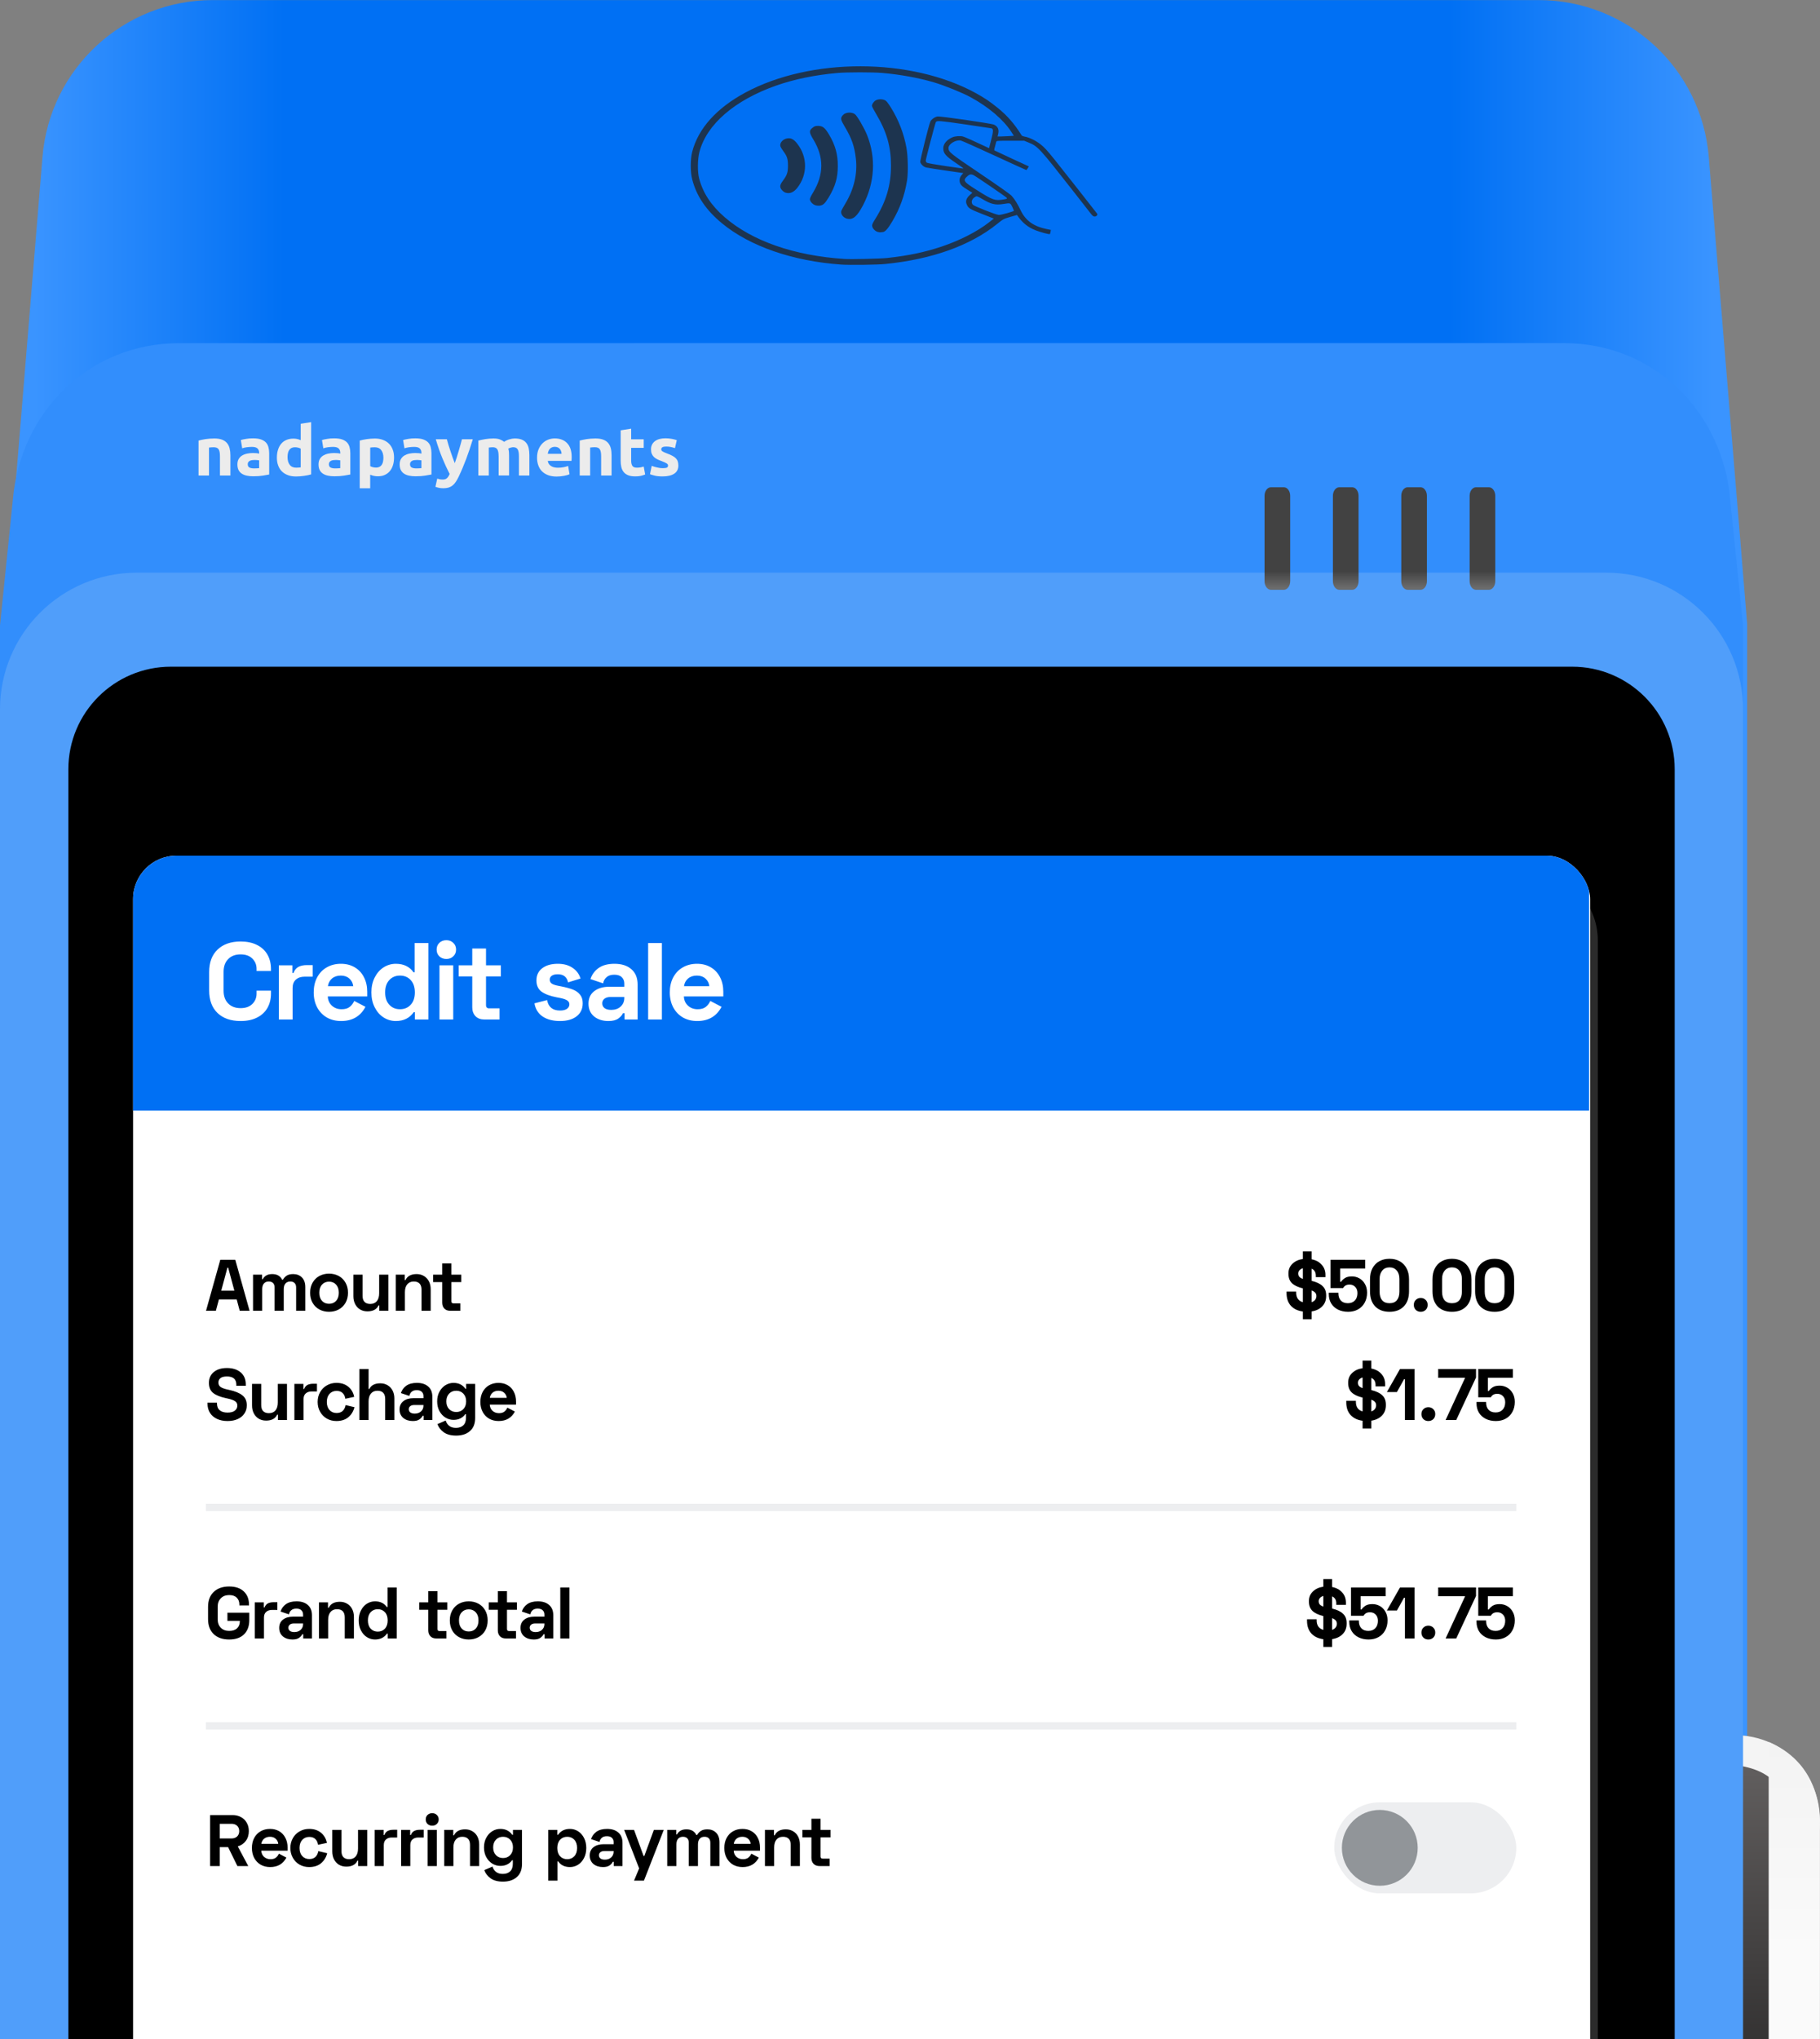 <svg width="100" height="112" viewBox="0 0 100 112" fill="none" xmlns="http://www.w3.org/2000/svg">
<rect x="0" y="0" width="100" height="112" fill="#808080" stroke="none"/>
<path d="M2.334 8.624C2.734 3.753 6.804 0.004 11.692 0.004H84.531C89.419 0.004 93.489 3.753 93.889 8.624L95.998 34.275V200.937C95.998 206.123 91.794 210.327 86.608 210.327H9.615C4.429 210.327 0.226 206.123 0.226 200.937V34.275L2.334 8.624Z" fill="url(#paint0_linear_1405_40901)"/>
<path d="M46.217 14.533C43.555 14.342 41.204 13.53 39.675 12.271C38.802 11.555 38.273 10.777 38.035 9.86C37.926 9.442 37.926 8.751 38.036 8.329C38.369 7.054 39.369 5.94 40.946 5.089C44.54 3.15 50.047 3.159 53.609 5.111C54.082 5.37 54.387 5.576 54.816 5.923C55.356 6.362 55.736 6.799 56.136 7.439C56.151 7.463 56.226 7.493 56.3 7.505C56.553 7.548 56.889 7.71 57.16 7.918C57.371 8.079 57.533 8.256 57.935 8.756C58.34 9.26 60.173 11.588 60.284 11.74C60.327 11.8 60.242 11.894 60.146 11.894C60.077 11.894 60.029 11.857 59.927 11.725C59.856 11.633 59.389 11.036 58.889 10.398C57.12 8.145 57.026 8.04 56.533 7.837L56.275 7.731H55.515C54.755 7.731 54.755 7.731 54.736 7.797C54.636 8.157 54.617 8.245 54.638 8.262C54.653 8.272 55.084 8.474 55.596 8.711L56.529 9.14L56.471 9.24C56.438 9.296 56.402 9.34 56.389 9.34C56.377 9.34 55.591 8.983 54.644 8.545C53.697 8.108 52.866 7.737 52.798 7.722C52.529 7.66 52.115 7.906 52.115 8.127C52.115 8.352 52.195 8.416 53.86 9.538C54.898 10.238 55.493 10.659 55.584 10.757C55.749 10.938 55.916 11.205 56.069 11.532C56.34 12.11 56.78 12.431 57.502 12.581L57.74 12.63L57.72 12.737C57.709 12.795 57.695 12.849 57.686 12.856C57.655 12.885 57.176 12.759 56.9 12.65C56.467 12.479 56.169 12.235 55.877 11.81C55.875 11.807 55.704 11.855 55.5 11.917C55.136 12.026 55.118 12.035 54.775 12.312C53.307 13.491 51.202 14.243 48.662 14.499C48.246 14.547 46.657 14.566 46.217 14.533ZM48.746 14.171C49.911 14.044 50.816 13.854 51.762 13.536C52.755 13.2 53.693 12.72 54.347 12.209L54.606 12.007L53.955 11.751C53.26 11.477 53.191 11.432 53.102 11.188C53.046 11.034 53.109 10.87 53.287 10.712L53.426 10.588L53.124 10.4C52.886 10.25 52.811 10.186 52.764 10.087C52.689 9.927 52.717 9.753 52.837 9.614L52.927 9.508L51.975 9.37C51.451 9.294 50.962 9.218 50.889 9.2C50.746 9.165 50.602 9.031 50.564 8.901C50.544 8.83 51.011 6.954 51.115 6.686C51.162 6.567 51.36 6.422 51.511 6.399C51.669 6.375 54.477 6.781 54.617 6.848C54.838 6.954 54.907 7.125 54.838 7.388L54.809 7.497H54.964C55.049 7.497 55.251 7.488 55.413 7.478L55.707 7.458L55.562 7.236C55.124 6.564 54.326 5.885 53.342 5.346C52.882 5.095 51.902 4.697 51.311 4.523C50.471 4.276 49.455 4.091 48.478 4.007C47.942 3.961 46.54 3.962 46.02 4.008C44.775 4.119 43.644 4.351 42.655 4.698C40.364 5.502 38.824 6.833 38.429 8.35C38.326 8.747 38.318 9.441 38.413 9.801C38.622 10.599 39.077 11.288 39.816 11.93C41.326 13.238 43.631 14.043 46.395 14.224C46.766 14.248 48.369 14.212 48.746 14.171ZM48.242 12.744C48.1 12.71 47.955 12.57 47.924 12.437C47.904 12.351 47.927 12.291 48.078 12.05C48.689 11.077 48.955 10.183 48.955 9.098C48.955 8.049 48.72 7.233 48.136 6.254C48.011 6.045 47.909 5.849 47.909 5.82C47.909 5.716 48.015 5.564 48.129 5.506C48.286 5.425 48.549 5.44 48.676 5.537C48.726 5.575 48.851 5.745 48.956 5.916C49.375 6.591 49.66 7.331 49.802 8.102C49.889 8.579 49.907 9.483 49.837 9.919C49.707 10.724 49.449 11.444 49.035 12.147C48.784 12.572 48.627 12.747 48.496 12.747C48.471 12.747 48.427 12.753 48.402 12.759C48.377 12.765 48.304 12.759 48.242 12.744ZM46.542 12.012C46.324 11.96 46.166 11.739 46.229 11.574C46.244 11.534 46.347 11.35 46.458 11.164C46.926 10.379 47.12 9.538 47.026 8.712C46.947 8.033 46.8 7.605 46.427 6.98C46.178 6.559 46.166 6.495 46.311 6.324C46.449 6.163 46.795 6.137 46.975 6.274C47.1 6.368 47.491 7.04 47.642 7.42C48.14 8.676 48.064 10.027 47.426 11.261C47.096 11.894 46.866 12.09 46.542 12.012ZM44.789 11.27C44.655 11.221 44.538 11.103 44.506 10.985C44.486 10.913 44.52 10.832 44.68 10.566C45.269 9.584 45.275 8.64 44.7 7.681C44.447 7.261 44.442 7.177 44.655 7.011C44.76 6.929 44.806 6.915 44.953 6.915C45.202 6.915 45.331 7.019 45.553 7.394C45.895 7.972 46.035 8.473 46.033 9.115C46.031 9.774 45.9 10.228 45.536 10.837C45.327 11.185 45.224 11.278 45.015 11.3C44.951 11.305 44.849 11.293 44.789 11.27ZM43.153 10.579C43.046 10.543 42.924 10.424 42.887 10.319C42.847 10.202 42.88 10.11 43.04 9.893C43.247 9.613 43.295 9.463 43.295 9.098C43.295 8.733 43.247 8.582 43.04 8.304C42.969 8.209 42.9 8.096 42.884 8.051C42.816 7.867 43.004 7.641 43.255 7.602C43.467 7.569 43.613 7.647 43.809 7.898C44.375 8.625 44.375 9.595 43.809 10.316C43.609 10.569 43.387 10.659 43.153 10.579ZM55.34 11.707C55.529 11.652 55.693 11.6 55.704 11.591C55.715 11.582 55.678 11.483 55.622 11.369C55.509 11.137 55.527 11.143 55.124 11.206C54.689 11.275 54.437 11.214 53.96 10.925C53.831 10.845 53.697 10.781 53.664 10.781C53.629 10.781 53.556 10.822 53.498 10.873C53.377 10.98 53.358 11.148 53.456 11.248C53.544 11.335 54.738 11.803 54.88 11.806C54.944 11.807 55.149 11.763 55.34 11.707ZM55.151 10.955C55.327 10.925 55.347 10.916 55.316 10.868C55.282 10.816 53.629 9.688 53.486 9.617C53.367 9.56 53.271 9.574 53.173 9.661C52.886 9.913 52.92 9.967 53.664 10.436C54.562 11.003 54.658 11.036 55.151 10.955ZM52.933 9.245C52.933 9.237 52.746 9.104 52.517 8.95C51.951 8.567 51.829 8.423 51.829 8.139C51.829 7.903 52.022 7.674 52.331 7.542C52.484 7.476 52.758 7.457 52.913 7.499C53.022 7.529 53.517 7.749 54.2 8.072L54.344 8.141L54.462 7.677C54.584 7.203 54.586 7.077 54.473 7.049C54.438 7.04 53.778 6.941 53.007 6.829C51.636 6.63 51.486 6.618 51.422 6.703C51.387 6.748 50.866 8.738 50.866 8.821C50.866 8.863 50.891 8.916 50.924 8.938C50.955 8.96 51.4 9.04 51.913 9.115C52.902 9.261 52.933 9.266 52.933 9.245Z" fill="#1D344F"/>
<path d="M0.704 27.47C1.105 22.599 4.94 18.85 9.827 18.85L85.945 18.848C90.832 18.848 94.668 22.597 95.068 27.468L95.772 34.351V202.814C95.772 208 91.568 212.204 86.383 212.204H9.389C4.204 212.204 0 208 0 202.814V34.351L0.704 27.47Z" fill="#328EFC"/>
<path fill-rule="evenodd" clip-rule="evenodd" d="M17.096 26.058C17.044 26.072 16.985 26.087 16.919 26.102C16.852 26.116 16.782 26.127 16.709 26.138C16.635 26.149 16.561 26.156 16.485 26.163C16.41 26.169 16.337 26.172 16.267 26.172C16.1 26.172 15.95 26.149 15.821 26.1C15.689 26.052 15.58 25.983 15.489 25.894C15.399 25.805 15.33 25.696 15.284 25.569C15.236 25.442 15.213 25.298 15.213 25.14C15.213 24.978 15.234 24.833 15.275 24.704C15.315 24.575 15.375 24.464 15.452 24.373C15.53 24.282 15.624 24.213 15.736 24.166C15.847 24.118 15.975 24.093 16.119 24.093C16.198 24.093 16.269 24.1 16.332 24.115C16.395 24.129 16.458 24.151 16.523 24.178V23.277L17.096 23.186V26.058ZM15.799 25.111C15.799 25.285 15.838 25.425 15.919 25.531C15.998 25.636 16.117 25.689 16.273 25.689C16.324 25.689 16.371 25.687 16.415 25.683C16.459 25.68 16.495 25.676 16.523 25.671V24.645C16.487 24.624 16.439 24.604 16.382 24.589C16.324 24.575 16.265 24.567 16.206 24.567C15.936 24.567 15.799 24.749 15.799 25.111ZM14.331 24.135C14.217 24.097 14.077 24.078 13.906 24.078C13.861 24.078 13.816 24.08 13.772 24.082C13.751 24.082 13.729 24.083 13.708 24.084C13.644 24.091 13.579 24.099 13.521 24.108C13.464 24.117 13.409 24.128 13.358 24.138C13.343 24.142 13.328 24.146 13.314 24.149C13.283 24.157 13.256 24.164 13.233 24.171L13.307 24.626C13.375 24.6 13.459 24.58 13.553 24.567C13.647 24.555 13.744 24.547 13.842 24.547C13.988 24.547 14.09 24.576 14.149 24.635C14.208 24.693 14.238 24.769 14.238 24.866V24.918C14.201 24.907 14.155 24.9 14.097 24.893C14.04 24.887 13.973 24.884 13.899 24.884C13.788 24.884 13.681 24.895 13.579 24.916C13.475 24.938 13.384 24.973 13.305 25.02C13.225 25.067 13.16 25.133 13.114 25.213C13.068 25.293 13.044 25.391 13.044 25.507C13.044 25.629 13.064 25.731 13.105 25.814C13.146 25.896 13.205 25.965 13.283 26.016C13.36 26.067 13.451 26.105 13.558 26.127C13.666 26.151 13.784 26.162 13.916 26.162C14.123 26.162 14.301 26.149 14.447 26.125C14.593 26.102 14.708 26.082 14.79 26.064V24.891C14.79 24.767 14.775 24.657 14.747 24.555C14.719 24.453 14.671 24.367 14.603 24.297C14.534 24.227 14.443 24.173 14.331 24.135ZM14.114 25.725C14.064 25.727 14.01 25.729 13.953 25.729C13.847 25.729 13.764 25.711 13.703 25.68C13.642 25.645 13.612 25.585 13.612 25.496C13.612 25.451 13.623 25.415 13.644 25.384C13.664 25.353 13.694 25.329 13.729 25.311C13.766 25.293 13.808 25.28 13.855 25.275C13.901 25.269 13.953 25.265 14.007 25.265C14.045 25.265 14.088 25.267 14.134 25.273C14.181 25.276 14.216 25.282 14.238 25.287V25.715C14.206 25.72 14.166 25.724 14.114 25.725ZM11.287 24.121C11.133 24.147 11.007 24.172 10.909 24.2V26.121H11.483V24.585C11.52 24.579 11.561 24.576 11.605 24.572C11.652 24.569 11.696 24.567 11.737 24.567C11.872 24.567 11.963 24.603 12.011 24.679C12.061 24.754 12.085 24.883 12.085 25.065V26.121H12.659V24.997C12.659 24.861 12.644 24.738 12.616 24.627C12.588 24.516 12.54 24.419 12.474 24.339C12.407 24.258 12.316 24.196 12.201 24.15C12.087 24.107 11.944 24.085 11.772 24.085C11.603 24.085 11.441 24.098 11.287 24.121ZM18.789 24.135C18.676 24.097 18.535 24.078 18.365 24.078C18.32 24.078 18.275 24.08 18.23 24.082C18.209 24.082 18.188 24.083 18.167 24.084C18.102 24.091 18.037 24.099 17.98 24.108C17.922 24.117 17.867 24.126 17.817 24.138C17.801 24.142 17.786 24.146 17.772 24.149C17.741 24.157 17.714 24.164 17.691 24.171L17.765 24.626C17.833 24.6 17.917 24.582 18.011 24.567C18.105 24.555 18.202 24.547 18.3 24.547C18.446 24.547 18.548 24.576 18.607 24.635C18.666 24.693 18.696 24.769 18.696 24.866V24.918C18.659 24.907 18.613 24.9 18.555 24.893C18.498 24.887 18.431 24.884 18.357 24.884C18.246 24.884 18.139 24.895 18.037 24.916C17.933 24.938 17.843 24.973 17.763 25.02C17.683 25.067 17.62 25.133 17.572 25.213C17.526 25.293 17.502 25.391 17.502 25.507C17.502 25.629 17.522 25.731 17.563 25.814C17.604 25.896 17.663 25.965 17.741 26.016C17.819 26.067 17.909 26.105 18.017 26.127C18.124 26.151 18.242 26.162 18.374 26.162C18.581 26.162 18.759 26.149 18.905 26.125C19.052 26.102 19.166 26.082 19.248 26.064V24.891C19.248 24.767 19.233 24.657 19.205 24.555C19.177 24.453 19.129 24.367 19.061 24.297C18.992 24.227 18.902 24.173 18.789 24.135ZM18.572 25.725C18.522 25.727 18.468 25.729 18.411 25.729C18.305 25.729 18.222 25.711 18.161 25.68C18.1 25.645 18.07 25.585 18.07 25.496C18.07 25.451 18.081 25.415 18.102 25.384C18.122 25.353 18.152 25.329 18.187 25.311C18.224 25.293 18.267 25.28 18.313 25.275C18.359 25.269 18.411 25.265 18.465 25.265C18.503 25.265 18.546 25.267 18.592 25.273C18.639 25.276 18.674 25.282 18.696 25.287V25.715C18.665 25.72 18.624 25.724 18.572 25.725ZM21.651 25.128C21.651 25.282 21.632 25.422 21.593 25.548C21.555 25.673 21.499 25.782 21.423 25.873C21.349 25.964 21.256 26.035 21.145 26.086C21.034 26.137 20.909 26.162 20.764 26.162C20.684 26.162 20.61 26.155 20.54 26.139C20.47 26.122 20.403 26.102 20.34 26.075V26.822H19.766V24.201C19.818 24.186 19.877 24.172 19.944 24.157C20.011 24.143 20.081 24.132 20.153 24.121C20.227 24.112 20.301 24.103 20.377 24.097C20.453 24.092 20.525 24.088 20.596 24.088C20.762 24.088 20.912 24.114 21.042 24.163C21.173 24.212 21.282 24.281 21.373 24.372C21.464 24.461 21.532 24.57 21.579 24.699C21.627 24.824 21.651 24.968 21.651 25.128ZM21.066 25.142C21.066 24.968 21.025 24.83 20.945 24.724C20.866 24.619 20.747 24.568 20.592 24.568C20.54 24.568 20.494 24.57 20.449 24.573C20.405 24.577 20.37 24.581 20.342 24.586V25.604C20.377 25.628 20.425 25.646 20.483 25.661C20.54 25.675 20.599 25.684 20.659 25.684C20.929 25.684 21.066 25.502 21.066 25.142ZM23.247 24.135C23.134 24.097 22.993 24.078 22.823 24.078C22.778 24.078 22.733 24.08 22.688 24.082C22.667 24.082 22.646 24.083 22.625 24.084C22.56 24.091 22.495 24.099 22.438 24.108C22.38 24.117 22.325 24.128 22.275 24.138C22.259 24.142 22.244 24.146 22.23 24.149C22.199 24.157 22.172 24.164 22.149 24.171L22.223 24.626C22.291 24.6 22.375 24.582 22.469 24.567C22.564 24.555 22.66 24.547 22.758 24.547C22.904 24.547 23.006 24.576 23.065 24.635C23.125 24.693 23.154 24.769 23.154 24.866V24.918C23.117 24.907 23.071 24.9 23.013 24.893C22.956 24.887 22.889 24.884 22.815 24.884C22.704 24.884 22.597 24.895 22.495 24.916C22.391 24.938 22.301 24.973 22.221 25.02C22.141 25.067 22.077 25.133 22.03 25.213C21.984 25.293 21.96 25.391 21.96 25.507C21.96 25.629 21.98 25.731 22.021 25.814C22.062 25.896 22.121 25.965 22.199 26.016C22.276 26.067 22.367 26.105 22.475 26.127C22.582 26.151 22.701 26.162 22.832 26.162C23.039 26.162 23.217 26.149 23.363 26.125C23.51 26.102 23.624 26.082 23.706 26.064V24.891C23.706 24.767 23.691 24.657 23.663 24.555C23.636 24.453 23.587 24.367 23.519 24.297C23.45 24.227 23.36 24.173 23.247 24.135ZM23.03 25.725C22.98 25.727 22.926 25.729 22.869 25.729C22.763 25.729 22.68 25.711 22.619 25.68C22.558 25.645 22.528 25.585 22.528 25.496C22.528 25.451 22.539 25.415 22.56 25.384C22.58 25.353 22.61 25.329 22.645 25.311C22.682 25.293 22.724 25.28 22.771 25.275C22.817 25.269 22.869 25.265 22.923 25.265C22.962 25.265 23.004 25.267 23.05 25.273C23.097 25.276 23.132 25.282 23.154 25.287V25.715C23.123 25.72 23.082 25.724 23.03 25.725ZM25.977 24.131C25.861 24.514 25.741 24.874 25.615 25.209C25.489 25.543 25.352 25.87 25.202 26.185C25.148 26.298 25.094 26.396 25.039 26.474C24.985 26.554 24.926 26.619 24.861 26.67C24.796 26.721 24.724 26.759 24.643 26.783C24.561 26.807 24.467 26.819 24.359 26.819C24.269 26.819 24.187 26.812 24.111 26.794C24.035 26.777 23.973 26.759 23.924 26.739L24.024 26.288C24.084 26.308 24.135 26.323 24.182 26.33C24.228 26.338 24.276 26.341 24.328 26.341C24.432 26.341 24.509 26.314 24.565 26.259C24.62 26.205 24.667 26.13 24.706 26.034C24.574 25.781 24.443 25.498 24.313 25.185C24.182 24.871 24.059 24.518 23.943 24.127H24.552C24.578 24.225 24.608 24.333 24.643 24.447C24.678 24.562 24.715 24.678 24.754 24.794C24.793 24.912 24.831 25.025 24.872 25.136L24.885 25.17C24.921 25.267 24.954 25.358 24.987 25.44C25.02 25.349 25.055 25.249 25.091 25.136C25.128 25.025 25.163 24.911 25.196 24.794C25.231 24.676 25.265 24.562 25.296 24.447L25.313 24.387C25.338 24.295 25.362 24.208 25.383 24.127H25.977V24.131ZM27.323 24.679C27.372 24.754 27.396 24.883 27.396 25.065H27.398V26.117H27.971V25.032C27.971 24.959 27.97 24.89 27.964 24.827C27.959 24.763 27.947 24.701 27.929 24.643C27.964 24.621 28.01 24.601 28.066 24.587C28.121 24.572 28.164 24.565 28.195 24.565C28.31 24.565 28.392 24.601 28.44 24.677C28.488 24.752 28.512 24.881 28.512 25.063V26.119H29.086V24.996C29.086 24.859 29.073 24.736 29.051 24.625C29.027 24.514 28.984 24.418 28.923 24.338C28.862 24.258 28.779 24.194 28.675 24.15C28.571 24.107 28.438 24.085 28.277 24.085C28.188 24.085 28.09 24.101 27.983 24.134C27.875 24.167 27.781 24.212 27.699 24.27C27.64 24.22 27.564 24.176 27.473 24.14C27.381 24.103 27.262 24.085 27.116 24.085C27.04 24.085 26.966 24.089 26.888 24.094C26.811 24.101 26.735 24.11 26.663 24.121C26.59 24.132 26.52 24.145 26.455 24.16C26.389 24.174 26.331 24.187 26.283 24.2V26.121H26.857V24.585C26.892 24.579 26.929 24.576 26.968 24.572C27.005 24.569 27.044 24.567 27.079 24.567C27.194 24.567 27.275 24.605 27.323 24.679ZM29.508 25.143C29.508 24.967 29.536 24.812 29.591 24.68C29.647 24.547 29.719 24.438 29.81 24.349C29.9 24.26 30.002 24.194 30.119 24.149C30.235 24.104 30.356 24.082 30.48 24.082C30.767 24.082 30.995 24.169 31.161 24.342C31.328 24.514 31.411 24.769 31.411 25.103C31.411 25.134 31.41 25.169 31.408 25.205L31.407 25.211C31.406 25.235 31.404 25.258 31.403 25.279C31.402 25.291 31.401 25.303 31.4 25.314H30.099C30.111 25.43 30.167 25.521 30.263 25.59C30.361 25.658 30.493 25.692 30.656 25.692C30.761 25.692 30.865 25.683 30.967 25.663C31.069 25.645 31.15 25.621 31.215 25.592L31.293 26.05C31.261 26.065 31.221 26.081 31.169 26.096C31.117 26.11 31.059 26.125 30.996 26.136C30.933 26.147 30.867 26.156 30.795 26.165C30.722 26.172 30.65 26.176 30.58 26.176C30.397 26.176 30.239 26.148 30.104 26.096C29.969 26.043 29.858 25.97 29.769 25.878C29.68 25.785 29.615 25.676 29.573 25.55C29.528 25.425 29.508 25.289 29.508 25.143ZM30.856 24.927C30.854 24.88 30.845 24.832 30.83 24.787C30.815 24.742 30.795 24.702 30.765 24.665C30.735 24.631 30.698 24.602 30.654 24.578C30.61 24.556 30.552 24.543 30.485 24.543C30.421 24.543 30.367 24.554 30.319 24.576C30.273 24.598 30.234 24.625 30.204 24.662C30.173 24.696 30.15 24.738 30.134 24.785C30.117 24.832 30.104 24.88 30.097 24.927H30.856ZM32.231 24.121C32.078 24.147 31.952 24.172 31.854 24.2H31.852V26.119H32.426V24.583C32.463 24.578 32.504 24.574 32.55 24.57C32.596 24.567 32.641 24.565 32.681 24.565C32.815 24.565 32.907 24.601 32.955 24.677C33.005 24.752 33.029 24.881 33.029 25.063V26.119H33.603V24.996C33.603 24.859 33.589 24.736 33.561 24.625C33.533 24.514 33.485 24.418 33.418 24.338C33.352 24.258 33.261 24.194 33.146 24.15C33.031 24.107 32.889 24.085 32.717 24.085C32.548 24.085 32.385 24.098 32.231 24.121ZM34.105 23.637L34.679 23.546V24.131H35.37V24.6H34.679V25.3C34.679 25.418 34.699 25.513 34.742 25.584C34.785 25.655 34.87 25.689 34.997 25.689C35.059 25.689 35.123 25.684 35.188 25.673C35.253 25.662 35.314 25.646 35.368 25.626L35.449 26.064C35.379 26.091 35.303 26.115 35.218 26.137C35.133 26.158 35.029 26.167 34.905 26.167C34.748 26.167 34.618 26.147 34.516 26.106C34.412 26.064 34.331 26.006 34.27 25.931C34.209 25.857 34.164 25.766 34.14 25.66C34.116 25.555 34.103 25.437 34.103 25.308V23.637H34.105ZM36.64 25.686C36.595 25.706 36.521 25.717 36.416 25.717C36.316 25.717 36.214 25.706 36.11 25.678C36.008 25.657 35.908 25.628 35.81 25.589L35.714 26.047C35.76 26.069 35.842 26.093 35.962 26.124C36.081 26.155 36.23 26.169 36.41 26.169C36.684 26.169 36.897 26.118 37.047 26.018C37.197 25.918 37.273 25.769 37.273 25.573C37.273 25.491 37.262 25.419 37.243 25.355C37.225 25.291 37.191 25.233 37.143 25.182C37.095 25.131 37.03 25.082 36.949 25.039C36.865 24.993 36.762 24.948 36.636 24.902C36.575 24.879 36.525 24.859 36.484 24.839C36.443 24.82 36.412 24.802 36.39 24.786C36.366 24.77 36.351 24.753 36.343 24.735C36.336 24.719 36.332 24.697 36.332 24.675C36.332 24.577 36.423 24.528 36.603 24.528C36.701 24.528 36.79 24.537 36.867 24.555C36.947 24.572 37.019 24.591 37.086 24.615L37.186 24.177C37.119 24.153 37.028 24.13 36.916 24.108C36.803 24.086 36.686 24.075 36.562 24.075C36.316 24.075 36.121 24.128 35.98 24.237C35.84 24.346 35.77 24.493 35.77 24.68C35.77 24.777 35.784 24.859 35.812 24.926C35.84 24.995 35.879 25.053 35.931 25.102C35.982 25.151 36.044 25.195 36.118 25.23C36.19 25.264 36.271 25.299 36.362 25.331C36.477 25.375 36.562 25.413 36.619 25.448C36.677 25.482 36.705 25.522 36.705 25.568C36.705 25.626 36.684 25.666 36.64 25.686Z" fill="#ECECEC"/>
<path d="M99.997 196.714V100.003C99.997 97.41 97.896 95.309 95.303 95.309V201.409C97.896 201.409 99.997 199.307 99.997 196.714Z" fill="url(#paint1_linear_1405_40901)"/>
<path fill-rule="evenodd" clip-rule="evenodd" d="M98.354 100.473C98.354 98.36 97.415 97.186 95.303 96.952V95.309C98.109 95.309 100.232 97.656 99.98 100.473H98.354Z" fill="#F4F4F4"/>
<path d="M99.998 196.712V100.235C99.998 98.108 99.058 96.48 97.181 95.684V201.031C98.824 200.233 99.998 199.059 99.998 196.712Z" fill="url(#paint2_linear_1405_40901)"/>
<path d="M0 38.969C0 34.82 3.363 31.457 7.512 31.457H88.261C92.409 31.457 95.772 34.82 95.772 38.969V204.692C95.772 208.84 92.409 212.203 88.261 212.203H7.512C3.363 212.203 0 208.84 0 204.692V38.969Z" fill="#509EFA"/>
<path d="M3.756 42.255C3.756 39.143 6.278 36.621 9.39 36.621H86.383C89.494 36.621 92.016 39.143 92.016 42.255V201.875C92.016 204.986 89.494 207.509 86.383 207.509H9.39C6.278 207.509 3.756 204.986 3.756 201.875V42.255Z" fill="black"/>
<path d="M7.981 51.646C7.981 49.572 9.663 47.891 11.737 47.891H84.036C86.11 47.891 87.792 49.572 87.792 51.646V192.488C87.792 194.562 86.11 196.243 84.036 196.243H11.737C9.663 196.243 7.981 194.562 7.981 192.488V51.646Z" fill="#D9D9D9" fill-opacity="0.2"/>
<path fill-rule="evenodd" clip-rule="evenodd" d="M69.834 26.764C69.639 26.764 69.481 26.974 69.481 27.233V31.928C69.481 32.187 69.639 32.398 69.834 32.398H70.538C70.732 32.398 70.89 32.187 70.89 31.928V27.233C70.89 26.974 70.732 26.764 70.538 26.764H69.834ZM73.589 26.764C73.395 26.764 73.237 26.974 73.237 27.233V31.928C73.237 32.187 73.395 32.398 73.589 32.398H74.293C74.488 32.398 74.646 32.187 74.646 31.928V27.233C74.646 26.974 74.488 26.764 74.293 26.764H73.589ZM76.993 27.233C76.993 26.974 77.151 26.764 77.345 26.764H78.049C78.244 26.764 78.401 26.974 78.401 27.233V31.928C78.401 32.187 78.244 32.398 78.049 32.398H77.345C77.151 32.398 76.993 32.187 76.993 31.928V27.233ZM81.101 26.764C80.906 26.764 80.749 26.974 80.749 27.233V31.928C80.749 32.187 80.906 32.398 81.101 32.398H81.805C81.999 32.398 82.157 32.187 82.157 31.928V27.233C82.157 26.974 81.999 26.764 81.805 26.764H81.101Z" fill="url(#paint3_linear_1405_40901)"/>
<g clip-path="url(#clip0_1405_40901)">
<rect x="7.312" y="47" width="80.058" height="149.023" rx="2.389" fill="white"/>
<rect width="80" height="14" transform="translate(7.312 47)" fill="#0070F4"/>
<path d="M11.492 53.396C11.492 52.864 11.646 52.452 11.954 52.16C12.262 51.864 12.684 51.716 13.22 51.716C13.569 51.716 13.867 51.778 14.114 51.902C14.367 52.026 14.559 52.202 14.691 52.43C14.822 52.658 14.889 52.924 14.889 53.228V53.336H14.097V53.216C14.097 52.992 14.018 52.804 13.863 52.652C13.71 52.5 13.496 52.424 13.22 52.424C12.932 52.424 12.704 52.51 12.537 52.682C12.368 52.854 12.284 53.088 12.284 53.384V54.416C12.284 54.712 12.368 54.946 12.537 55.118C12.704 55.29 12.932 55.376 13.22 55.376C13.496 55.376 13.71 55.3 13.863 55.148C14.018 54.996 14.097 54.808 14.097 54.584V54.416H14.889V54.572C14.889 54.876 14.822 55.142 14.691 55.37C14.559 55.598 14.367 55.774 14.114 55.898C13.867 56.022 13.569 56.084 13.22 56.084C12.684 56.084 12.262 55.938 11.954 55.646C11.646 55.35 11.492 54.936 11.492 54.404V53.396ZM16.125 53.444C16.181 53.292 16.269 53.182 16.389 53.114C16.513 53.046 16.673 53.012 16.869 53.012H17.181V53.648H16.737C16.537 53.648 16.377 53.702 16.257 53.81C16.137 53.914 16.077 54.068 16.077 54.272V56H15.321V53.024H16.065V53.444H16.125ZM17.237 54.512C17.237 54.2 17.299 53.926 17.423 53.69C17.551 53.45 17.727 53.266 17.951 53.138C18.179 53.006 18.439 52.94 18.731 52.94C19.019 52.94 19.271 53.004 19.487 53.132C19.707 53.26 19.877 53.442 19.997 53.678C20.117 53.91 20.177 54.176 20.177 54.476V54.734H18.011C18.019 54.938 18.093 55.106 18.233 55.238C18.377 55.37 18.555 55.436 18.767 55.436C18.959 55.436 19.107 55.394 19.211 55.31C19.319 55.226 19.403 55.116 19.463 54.98L20.081 55.304C19.805 55.824 19.359 56.084 18.743 56.084C18.451 56.084 18.191 56.02 17.963 55.892C17.735 55.76 17.557 55.576 17.429 55.34C17.301 55.1 17.237 54.824 17.237 54.512ZM19.409 54.17C19.389 53.998 19.317 53.858 19.193 53.75C19.073 53.642 18.917 53.588 18.725 53.588C18.529 53.588 18.367 53.642 18.239 53.75C18.115 53.858 18.041 53.998 18.017 54.17H19.409ZM22.794 56V55.598H22.734C22.506 55.922 22.178 56.084 21.75 56.084C21.51 56.084 21.288 56.02 21.084 55.892C20.88 55.764 20.716 55.58 20.592 55.34C20.468 55.1 20.406 54.824 20.406 54.512C20.406 54.2 20.468 53.924 20.592 53.684C20.716 53.444 20.88 53.26 21.084 53.132C21.288 53.004 21.51 52.94 21.75 52.94C22.178 52.94 22.502 53.096 22.722 53.408H22.782V51.8H23.538V56H22.794ZM21.978 53.588C21.738 53.588 21.542 53.67 21.39 53.834C21.238 53.998 21.162 54.224 21.162 54.512C21.162 54.8 21.238 55.026 21.39 55.19C21.542 55.354 21.738 55.436 21.978 55.436C22.218 55.436 22.414 55.354 22.566 55.19C22.718 55.026 22.794 54.8 22.794 54.512C22.794 54.224 22.718 53.998 22.566 53.834C22.414 53.67 22.218 53.588 21.978 53.588ZM24.903 56H24.147V53.024H24.903V56ZM23.991 52.16C23.991 52.008 24.041 51.884 24.141 51.788C24.245 51.692 24.373 51.644 24.525 51.644C24.677 51.644 24.803 51.692 24.903 51.788C25.007 51.884 25.059 52.008 25.059 52.16C25.059 52.312 25.007 52.436 24.903 52.532C24.803 52.628 24.677 52.676 24.525 52.676C24.373 52.676 24.245 52.628 24.141 52.532C24.041 52.436 23.991 52.312 23.991 52.16ZM25.948 53.024V52.1H26.704V53.024H27.52V53.636H26.704V55.208C26.704 55.328 26.761 55.388 26.872 55.388H27.448V56H26.608C26.409 56 26.248 55.94 26.128 55.82C26.009 55.696 25.948 55.532 25.948 55.328V53.636H25.204V53.024H25.948ZM29.474 53.858C29.474 53.57 29.579 53.346 29.791 53.186C30.003 53.022 30.29 52.94 30.649 52.94C30.974 52.94 31.244 53.014 31.459 53.162C31.675 53.306 31.822 53.502 31.898 53.75L31.213 53.96C31.149 53.664 30.962 53.516 30.649 53.516C30.506 53.516 30.395 53.542 30.32 53.594C30.244 53.646 30.206 53.718 30.206 53.81C30.206 53.906 30.244 53.98 30.32 54.032C30.399 54.08 30.521 54.12 30.686 54.152L30.841 54.182C31.102 54.234 31.314 54.292 31.477 54.356C31.642 54.42 31.771 54.512 31.867 54.632C31.968 54.752 32.017 54.91 32.017 55.106C32.017 55.414 31.905 55.654 31.681 55.826C31.457 55.998 31.154 56.084 30.77 56.084C30.378 56.084 30.058 56 29.809 55.832C29.566 55.664 29.418 55.424 29.366 55.112L30.061 54.932C30.13 55.316 30.366 55.508 30.77 55.508C30.938 55.508 31.066 55.476 31.154 55.412C31.241 55.348 31.285 55.266 31.285 55.166C31.285 55.074 31.244 55.002 31.16 54.95C31.076 54.894 30.938 54.848 30.745 54.812L30.59 54.782C30.233 54.714 29.957 54.612 29.762 54.476C29.57 54.336 29.474 54.13 29.474 53.858ZM32.443 53.78C32.523 53.532 32.671 53.33 32.887 53.174C33.107 53.018 33.399 52.94 33.763 52.94C34.159 52.94 34.469 53.04 34.693 53.24C34.921 53.436 35.035 53.718 35.035 54.086V56H34.315V55.652H34.231C34.187 55.756 34.101 55.854 33.973 55.946C33.849 56.038 33.667 56.084 33.427 56.084C33.111 56.084 32.849 56 32.641 55.832C32.437 55.66 32.335 55.426 32.335 55.13C32.335 54.834 32.439 54.606 32.647 54.446C32.859 54.282 33.139 54.2 33.487 54.2H34.303V54.032C34.303 53.884 34.257 53.766 34.165 53.678C34.073 53.586 33.935 53.54 33.751 53.54C33.571 53.54 33.431 53.584 33.331 53.672C33.231 53.756 33.167 53.87 33.139 54.014L32.443 53.78ZM33.091 55.112C33.091 55.22 33.133 55.308 33.217 55.376C33.305 55.44 33.427 55.472 33.583 55.472C33.795 55.472 33.967 55.412 34.099 55.292C34.235 55.168 34.303 55.008 34.303 54.812V54.764H33.541C33.401 54.764 33.291 54.796 33.211 54.86C33.131 54.924 33.091 55.008 33.091 55.112ZM36.368 56H35.612V51.8H36.368V56ZM36.802 54.512C36.802 54.2 36.864 53.926 36.988 53.69C37.116 53.45 37.292 53.266 37.516 53.138C37.744 53.006 38.004 52.94 38.296 52.94C38.584 52.94 38.836 53.004 39.052 53.132C39.272 53.26 39.442 53.442 39.562 53.678C39.682 53.91 39.742 54.176 39.742 54.476V54.734H37.576C37.584 54.938 37.658 55.106 37.798 55.238C37.942 55.37 38.12 55.436 38.332 55.436C38.524 55.436 38.672 55.394 38.776 55.31C38.884 55.226 38.968 55.116 39.028 54.98L39.646 55.304C39.37 55.824 38.924 56.084 38.308 56.084C38.016 56.084 37.756 56.02 37.528 55.892C37.3 55.76 37.122 55.576 36.994 55.34C36.866 55.1 36.802 54.824 36.802 54.512ZM38.974 54.17C38.954 53.998 38.882 53.858 38.758 53.75C38.638 53.642 38.482 53.588 38.29 53.588C38.094 53.588 37.932 53.642 37.804 53.75C37.68 53.858 37.606 53.998 37.582 54.17H38.974Z" fill="white"/>
<path d="M12.928 69.2L13.713 72H13.172L13.005 71.376H12.028L11.861 72H11.32L12.104 69.2H12.928ZM12.877 70.896L12.537 69.632H12.496L12.156 70.896H12.877ZM14.399 70.264H14.439C14.481 70.179 14.545 70.111 14.631 70.06C14.716 70.009 14.825 69.984 14.959 69.984C15.22 69.984 15.401 70.088 15.503 70.296H15.543C15.599 70.2 15.669 70.124 15.755 70.068C15.843 70.012 15.961 69.984 16.111 69.984C16.305 69.984 16.464 70.045 16.587 70.168C16.712 70.291 16.775 70.467 16.775 70.696V72H16.271V70.72C16.271 70.613 16.243 70.532 16.187 70.476C16.131 70.42 16.052 70.392 15.951 70.392C15.836 70.392 15.747 70.429 15.683 70.504C15.621 70.576 15.591 70.68 15.591 70.816V72H15.087V70.72C15.087 70.613 15.059 70.532 15.003 70.476C14.947 70.42 14.868 70.392 14.767 70.392C14.652 70.392 14.563 70.429 14.499 70.504C14.437 70.576 14.407 70.68 14.407 70.816V72H13.903V70.016H14.399V70.264ZM17.04 71.008C17.04 70.797 17.085 70.613 17.176 70.456C17.266 70.296 17.39 70.173 17.548 70.088C17.705 70.003 17.882 69.96 18.08 69.96C18.277 69.96 18.454 70.003 18.612 70.088C18.769 70.173 18.893 70.296 18.984 70.456C19.074 70.613 19.12 70.797 19.12 71.008C19.12 71.219 19.074 71.404 18.984 71.564C18.893 71.721 18.769 71.843 18.612 71.928C18.454 72.013 18.277 72.056 18.08 72.056C17.882 72.056 17.705 72.013 17.548 71.928C17.39 71.843 17.266 71.721 17.176 71.564C17.085 71.404 17.04 71.219 17.04 71.008ZM17.544 71.008C17.544 71.197 17.593 71.347 17.692 71.456C17.79 71.563 17.92 71.616 18.08 71.616C18.24 71.616 18.369 71.563 18.468 71.456C18.566 71.347 18.616 71.197 18.616 71.008C18.616 70.819 18.566 70.671 18.468 70.564C18.369 70.455 18.24 70.4 18.08 70.4C17.92 70.4 17.79 70.455 17.692 70.564C17.593 70.671 17.544 70.819 17.544 71.008ZM20.841 71.704H20.801C20.697 71.923 20.493 72.032 20.189 72.032C20.037 72.032 19.902 71.997 19.785 71.928C19.667 71.856 19.577 71.757 19.513 71.632C19.449 71.507 19.417 71.363 19.417 71.2V70.016H19.921V71.176C19.921 71.325 19.957 71.437 20.029 71.512C20.101 71.587 20.206 71.624 20.345 71.624C20.499 71.624 20.619 71.573 20.705 71.472C20.79 71.368 20.833 71.224 20.833 71.04V70.016H21.337V72H20.841V71.704ZM22.24 70.312H22.28C22.384 70.093 22.588 69.984 22.892 69.984C23.044 69.984 23.178 70.02 23.296 70.092C23.413 70.161 23.504 70.259 23.568 70.384C23.632 70.509 23.664 70.653 23.664 70.816V72H23.16V70.84C23.16 70.691 23.124 70.579 23.052 70.504C22.98 70.429 22.874 70.392 22.736 70.392C22.581 70.392 22.461 70.444 22.376 70.548C22.29 70.649 22.248 70.792 22.248 70.976V72H21.744V70.016H22.24V70.312ZM24.296 70.016V69.4H24.8V70.016H25.344V70.424H24.8V71.472C24.8 71.552 24.838 71.592 24.912 71.592H25.296V72H24.736C24.603 72 24.496 71.96 24.416 71.88C24.336 71.797 24.296 71.688 24.296 71.552V70.424H23.8V70.016H24.296Z" fill="black"/>
<path d="M72.066 70.356C72.336 70.42 72.536 70.515 72.666 70.64C72.8 70.763 72.866 70.933 72.866 71.152V71.192C72.866 71.424 72.793 71.613 72.646 71.76C72.502 71.907 72.309 71.999 72.066 72.036V72.464H71.586V72.04C71.306 72.003 71.086 71.897 70.926 71.724C70.769 71.548 70.69 71.317 70.69 71.032V70.944H71.218V71.008C71.218 71.141 71.249 71.253 71.31 71.344C71.372 71.432 71.464 71.493 71.586 71.528V70.768C71.32 70.704 71.121 70.611 70.99 70.488C70.86 70.363 70.794 70.189 70.794 69.968V69.944C70.794 69.731 70.868 69.555 71.014 69.416C71.161 69.275 71.352 69.188 71.586 69.156V68.736H72.066V69.172C72.298 69.217 72.482 69.316 72.618 69.468C72.757 69.617 72.826 69.805 72.826 70.032V70.152H72.298V70.072C72.298 69.883 72.221 69.755 72.066 69.688V70.356ZM71.33 69.952C71.33 70.029 71.352 70.091 71.394 70.136C71.437 70.181 71.501 70.219 71.586 70.248V69.664C71.506 69.688 71.444 69.725 71.398 69.776C71.353 69.827 71.33 69.885 71.33 69.952ZM72.066 71.528C72.152 71.499 72.217 71.455 72.262 71.396C72.308 71.335 72.33 71.267 72.33 71.192C72.33 71.115 72.308 71.052 72.262 71.004C72.22 70.956 72.154 70.916 72.066 70.884V71.528ZM75.01 69.68H73.634V70.408H73.682C73.74 70.325 73.814 70.256 73.902 70.2C73.992 70.141 74.12 70.112 74.286 70.112C74.432 70.112 74.568 70.148 74.694 70.22C74.822 70.292 74.923 70.396 74.998 70.532C75.075 70.665 75.114 70.823 75.114 71.004C75.114 71.212 75.07 71.396 74.982 71.556C74.896 71.713 74.775 71.836 74.618 71.924C74.46 72.012 74.279 72.056 74.074 72.056C73.866 72.056 73.68 72.016 73.518 71.936C73.358 71.856 73.232 71.743 73.142 71.596C73.054 71.447 73.01 71.275 73.01 71.08V71.008H73.538V71.048C73.538 71.211 73.583 71.341 73.674 71.44C73.764 71.536 73.892 71.584 74.058 71.584C74.22 71.584 74.348 71.535 74.442 71.436C74.538 71.335 74.586 71.199 74.586 71.028C74.586 70.884 74.544 70.771 74.462 70.688C74.382 70.603 74.278 70.56 74.15 70.56C74.056 70.56 73.98 70.579 73.922 70.616C73.866 70.653 73.824 70.699 73.798 70.752H73.106V69.2H75.01V69.68ZM75.275 70.272C75.275 70.037 75.319 69.836 75.407 69.668C75.498 69.497 75.623 69.368 75.783 69.28C75.946 69.189 76.134 69.144 76.347 69.144C76.561 69.144 76.747 69.189 76.907 69.28C77.07 69.368 77.195 69.497 77.283 69.668C77.374 69.836 77.419 70.037 77.419 70.272V70.928C77.419 71.288 77.322 71.567 77.127 71.764C76.935 71.959 76.675 72.056 76.347 72.056C76.019 72.056 75.758 71.959 75.563 71.764C75.371 71.567 75.275 71.288 75.275 70.928V70.272ZM75.803 70.952C75.803 71.155 75.849 71.311 75.939 71.42C76.032 71.529 76.168 71.584 76.347 71.584C76.528 71.584 76.665 71.528 76.755 71.416C76.846 71.304 76.891 71.149 76.891 70.952V70.248C76.891 70.053 76.842 69.9 76.743 69.788C76.644 69.673 76.513 69.616 76.347 69.616C76.179 69.616 76.046 69.675 75.947 69.792C75.851 69.907 75.803 70.059 75.803 70.248V70.952ZM77.682 71.676C77.682 71.564 77.718 71.473 77.79 71.404C77.862 71.332 77.953 71.296 78.062 71.296C78.171 71.296 78.262 71.332 78.334 71.404C78.406 71.473 78.442 71.564 78.442 71.676C78.442 71.788 78.406 71.88 78.334 71.952C78.262 72.021 78.171 72.056 78.062 72.056C77.953 72.056 77.862 72.021 77.79 71.952C77.718 71.88 77.682 71.788 77.682 71.676ZM78.707 70.272C78.707 70.037 78.751 69.836 78.839 69.668C78.93 69.497 79.055 69.368 79.215 69.28C79.377 69.189 79.566 69.144 79.779 69.144C79.992 69.144 80.179 69.189 80.339 69.28C80.501 69.368 80.627 69.497 80.715 69.668C80.805 69.836 80.851 70.037 80.851 70.272V70.928C80.851 71.288 80.754 71.567 80.559 71.764C80.367 71.959 80.107 72.056 79.779 72.056C79.451 72.056 79.189 71.959 78.995 71.764C78.803 71.567 78.707 71.288 78.707 70.928V70.272ZM79.235 70.952C79.235 71.155 79.28 71.311 79.371 71.42C79.464 71.529 79.6 71.584 79.779 71.584C79.96 71.584 80.096 71.528 80.187 71.416C80.278 71.304 80.323 71.149 80.323 70.952V70.248C80.323 70.053 80.273 69.9 80.175 69.788C80.076 69.673 79.944 69.616 79.779 69.616C79.611 69.616 79.478 69.675 79.379 69.792C79.283 69.907 79.235 70.059 79.235 70.248V70.952ZM81.05 70.272C81.05 70.037 81.094 69.836 81.182 69.668C81.272 69.497 81.398 69.368 81.558 69.28C81.72 69.189 81.908 69.144 82.122 69.144C82.335 69.144 82.522 69.189 82.682 69.28C82.844 69.368 82.97 69.497 83.058 69.668C83.148 69.836 83.194 70.037 83.194 70.272V70.928C83.194 71.288 83.096 71.567 82.902 71.764C82.71 71.959 82.45 72.056 82.122 72.056C81.794 72.056 81.532 71.959 81.338 71.764C81.146 71.567 81.05 71.288 81.05 70.928V70.272ZM81.578 70.952C81.578 71.155 81.623 71.311 81.714 71.42C81.807 71.529 81.943 71.584 82.122 71.584C82.303 71.584 82.439 71.528 82.53 71.416C82.62 71.304 82.666 71.149 82.666 70.952V70.248C82.666 70.053 82.616 69.9 82.518 69.788C82.419 69.673 82.287 69.616 82.122 69.616C81.954 69.616 81.82 69.675 81.722 69.792C81.626 69.907 81.578 70.059 81.578 70.248V70.952Z" fill="black"/>
<path d="M12.469 75.144C12.78 75.144 13.031 75.223 13.22 75.38C13.41 75.537 13.505 75.763 13.505 76.056V76.12H12.985V76.056C12.985 75.757 12.812 75.608 12.469 75.608C12.311 75.608 12.194 75.637 12.117 75.696C12.039 75.755 12.001 75.837 12.001 75.944C12.001 76.045 12.038 76.124 12.113 76.18C12.19 76.236 12.316 76.284 12.492 76.324L12.585 76.344C12.907 76.413 13.15 76.512 13.312 76.64C13.478 76.765 13.56 76.949 13.56 77.192C13.56 77.363 13.517 77.513 13.428 77.644C13.343 77.775 13.22 77.876 13.06 77.948C12.9 78.02 12.714 78.056 12.501 78.056C12.284 78.056 12.092 78.017 11.925 77.94C11.759 77.863 11.63 77.752 11.537 77.608C11.446 77.461 11.4 77.288 11.4 77.088V77.048H11.921V77.088C11.921 77.253 11.971 77.379 12.072 77.464C12.174 77.549 12.316 77.592 12.501 77.592C12.677 77.592 12.81 77.557 12.9 77.488C12.994 77.416 13.04 77.323 13.04 77.208C13.04 77.099 12.998 77.017 12.912 76.964C12.83 76.908 12.69 76.859 12.492 76.816L12.4 76.796C12.086 76.727 11.854 76.631 11.704 76.508C11.555 76.385 11.48 76.203 11.48 75.96C11.48 75.707 11.57 75.508 11.748 75.364C11.927 75.217 12.167 75.144 12.469 75.144ZM15.272 77.704H15.232C15.128 77.923 14.924 78.032 14.62 78.032C14.468 78.032 14.334 77.997 14.216 77.928C14.099 77.856 14.008 77.757 13.944 77.632C13.88 77.507 13.848 77.363 13.848 77.2V76.016H14.352V77.176C14.352 77.325 14.388 77.437 14.46 77.512C14.532 77.587 14.638 77.624 14.776 77.624C14.931 77.624 15.051 77.573 15.136 77.472C15.222 77.368 15.264 77.224 15.264 77.04V76.016H15.768V78H15.272V77.704ZM16.711 76.296C16.749 76.195 16.807 76.121 16.887 76.076C16.97 76.031 17.077 76.008 17.207 76.008H17.415V76.432H17.119C16.986 76.432 16.879 76.468 16.799 76.54C16.719 76.609 16.679 76.712 16.679 76.848V78H16.175V76.016H16.671V76.296H16.711ZM17.453 77.008C17.453 76.808 17.498 76.628 17.589 76.468C17.679 76.308 17.803 76.184 17.961 76.096C18.118 76.005 18.293 75.96 18.485 75.96C18.751 75.96 18.969 76.031 19.137 76.172C19.307 76.311 19.415 76.496 19.461 76.728L18.973 76.832C18.957 76.704 18.909 76.6 18.829 76.52C18.749 76.44 18.637 76.4 18.493 76.4C18.335 76.4 18.206 76.455 18.105 76.564C18.006 76.673 17.957 76.821 17.957 77.008C17.957 77.195 18.006 77.343 18.105 77.452C18.206 77.561 18.335 77.616 18.493 77.616C18.637 77.616 18.749 77.577 18.829 77.5C18.911 77.423 18.965 77.316 18.989 77.18L19.477 77.296C19.418 77.525 19.305 77.709 19.137 77.848C18.969 77.987 18.751 78.056 18.485 78.056C18.293 78.056 18.118 78.012 17.961 77.924C17.803 77.833 17.679 77.708 17.589 77.548C17.498 77.388 17.453 77.208 17.453 77.008ZM20.252 76.296H20.292C20.396 76.088 20.597 75.984 20.896 75.984C21.048 75.984 21.182 76.02 21.3 76.092C21.417 76.161 21.508 76.259 21.572 76.384C21.636 76.509 21.668 76.653 21.668 76.816V78H21.164V76.84C21.164 76.691 21.128 76.579 21.056 76.504C20.984 76.429 20.878 76.392 20.74 76.392C20.585 76.392 20.465 76.444 20.38 76.548C20.294 76.649 20.252 76.792 20.252 76.976V78H19.748V75.2H20.252V76.296ZM22.027 76.52C22.081 76.355 22.179 76.22 22.323 76.116C22.47 76.012 22.665 75.96 22.907 75.96C23.171 75.96 23.378 76.027 23.527 76.16C23.679 76.291 23.755 76.479 23.755 76.724V78H23.275V77.768H23.219C23.19 77.837 23.133 77.903 23.047 77.964C22.965 78.025 22.843 78.056 22.683 78.056C22.473 78.056 22.298 78 22.159 77.888C22.023 77.773 21.955 77.617 21.955 77.42C21.955 77.223 22.025 77.071 22.163 76.964C22.305 76.855 22.491 76.8 22.723 76.8H23.267V76.688C23.267 76.589 23.237 76.511 23.175 76.452C23.114 76.391 23.022 76.36 22.899 76.36C22.779 76.36 22.686 76.389 22.619 76.448C22.553 76.504 22.51 76.58 22.491 76.676L22.027 76.52ZM22.459 77.408C22.459 77.48 22.487 77.539 22.543 77.584C22.602 77.627 22.683 77.648 22.787 77.648C22.929 77.648 23.043 77.608 23.131 77.528C23.222 77.445 23.267 77.339 23.267 77.208V77.176H22.759C22.666 77.176 22.593 77.197 22.539 77.24C22.486 77.283 22.459 77.339 22.459 77.408ZM26.108 76.016V77.884C26.108 78.199 26.014 78.439 25.824 78.604C25.638 78.772 25.383 78.856 25.06 78.856C24.778 78.856 24.551 78.795 24.38 78.672C24.212 78.549 24.098 78.4 24.036 78.224L24.488 78.028C24.526 78.151 24.59 78.248 24.68 78.32C24.774 78.395 24.898 78.432 25.052 78.432C25.223 78.432 25.358 78.385 25.456 78.292C25.555 78.199 25.604 78.059 25.604 77.872V77.68H25.564C25.415 77.888 25.199 77.992 24.916 77.992C24.759 77.992 24.611 77.949 24.472 77.864C24.336 77.779 24.227 77.66 24.144 77.508C24.062 77.353 24.02 77.176 24.02 76.976C24.02 76.776 24.062 76.6 24.144 76.448C24.227 76.293 24.336 76.173 24.472 76.088C24.611 76.003 24.759 75.96 24.916 75.96C25.202 75.96 25.42 76.068 25.572 76.284H25.612V76.016H26.108ZM25.068 77.56C25.228 77.56 25.359 77.507 25.46 77.4C25.562 77.293 25.612 77.152 25.612 76.976C25.612 76.8 25.562 76.659 25.46 76.552C25.359 76.445 25.228 76.392 25.068 76.392C24.908 76.392 24.778 76.445 24.676 76.552C24.575 76.659 24.524 76.8 24.524 76.976C24.524 77.152 24.575 77.293 24.676 77.4C24.778 77.507 24.908 77.56 25.068 77.56ZM26.394 77.008C26.394 76.8 26.436 76.617 26.518 76.46C26.604 76.3 26.721 76.177 26.87 76.092C27.022 76.004 27.196 75.96 27.39 75.96C27.582 75.96 27.75 76.003 27.894 76.088C28.041 76.173 28.154 76.295 28.234 76.452C28.314 76.607 28.354 76.784 28.354 76.984V77.156H26.91C26.916 77.292 26.965 77.404 27.058 77.492C27.154 77.58 27.273 77.624 27.414 77.624C27.542 77.624 27.641 77.596 27.71 77.54C27.782 77.484 27.838 77.411 27.878 77.32L28.29 77.536C28.106 77.883 27.809 78.056 27.398 78.056C27.204 78.056 27.03 78.013 26.878 77.928C26.726 77.84 26.608 77.717 26.522 77.56C26.437 77.4 26.394 77.216 26.394 77.008ZM27.842 76.78C27.829 76.665 27.781 76.572 27.698 76.5C27.618 76.428 27.514 76.392 27.386 76.392C27.256 76.392 27.148 76.428 27.062 76.5C26.98 76.572 26.93 76.665 26.914 76.78H27.842Z" fill="black"/>
<path d="M75.347 76.356C75.616 76.42 75.816 76.515 75.947 76.64C76.08 76.763 76.147 76.933 76.147 77.152V77.192C76.147 77.424 76.073 77.613 75.927 77.76C75.783 77.907 75.589 77.999 75.347 78.036V78.464H74.867V78.04C74.587 78.003 74.367 77.897 74.207 77.724C74.049 77.548 73.971 77.317 73.971 77.032V76.944H74.499V77.008C74.499 77.141 74.529 77.253 74.591 77.344C74.652 77.432 74.744 77.493 74.867 77.528V76.768C74.6 76.704 74.401 76.611 74.271 76.488C74.14 76.363 74.075 76.189 74.075 75.968V75.944C74.075 75.731 74.148 75.555 74.295 75.416C74.441 75.275 74.632 75.188 74.867 75.156V74.736H75.347V75.172C75.579 75.217 75.763 75.316 75.899 75.468C76.037 75.617 76.107 75.805 76.107 76.032V76.152H75.579V76.072C75.579 75.883 75.501 75.755 75.347 75.688V76.356ZM74.611 75.952C74.611 76.029 74.632 76.091 74.675 76.136C74.717 76.181 74.781 76.219 74.867 76.248V75.664C74.787 75.688 74.724 75.725 74.679 75.776C74.633 75.827 74.611 75.885 74.611 75.952ZM75.347 77.528C75.432 77.499 75.497 77.455 75.543 77.396C75.588 77.335 75.611 77.267 75.611 77.192C75.611 77.115 75.588 77.052 75.543 77.004C75.5 76.956 75.435 76.916 75.347 76.884V77.528ZM77.722 75.2V78H77.194V75.76H77.146L76.754 76.464H76.202L76.922 75.2H77.722ZM78.1 77.676C78.1 77.564 78.136 77.473 78.208 77.404C78.28 77.332 78.371 77.296 78.48 77.296C78.589 77.296 78.68 77.332 78.752 77.404C78.824 77.473 78.86 77.564 78.86 77.676C78.86 77.788 78.824 77.88 78.752 77.952C78.68 78.021 78.589 78.056 78.48 78.056C78.371 78.056 78.28 78.021 78.208 77.952C78.136 77.88 78.1 77.788 78.1 77.676ZM81.101 75.2V75.664L80.013 78H79.429L80.501 75.68H79.021V75.2H81.101ZM83.127 75.68H81.751V76.408H81.799C81.858 76.325 81.931 76.256 82.019 76.2C82.11 76.141 82.238 76.112 82.403 76.112C82.55 76.112 82.686 76.148 82.811 76.22C82.939 76.292 83.04 76.396 83.115 76.532C83.192 76.665 83.231 76.823 83.231 77.004C83.231 77.212 83.187 77.396 83.099 77.556C83.014 77.713 82.892 77.836 82.735 77.924C82.578 78.012 82.396 78.056 82.191 78.056C81.983 78.056 81.798 78.016 81.635 77.936C81.475 77.856 81.35 77.743 81.259 77.596C81.171 77.447 81.127 77.275 81.127 77.08V77.008H81.655V77.048C81.655 77.211 81.7 77.341 81.791 77.44C81.882 77.536 82.01 77.584 82.175 77.584C82.338 77.584 82.466 77.535 82.559 77.436C82.655 77.335 82.703 77.199 82.703 77.028C82.703 76.884 82.662 76.771 82.579 76.688C82.499 76.603 82.395 76.56 82.267 76.56C82.174 76.56 82.098 76.579 82.039 76.616C81.983 76.653 81.942 76.699 81.915 76.752H81.223V75.2H83.127V75.68Z" fill="black"/>
<line x1="11.312" y1="82.8" x2="83.312" y2="82.8" stroke="#EDEEF0" stroke-width="0.4"/>
<path d="M11.432 88.264C11.432 87.909 11.537 87.635 11.745 87.44C11.953 87.243 12.235 87.144 12.592 87.144C12.939 87.144 13.207 87.235 13.396 87.416C13.586 87.595 13.681 87.835 13.681 88.136V88.184H13.152V88.128C13.152 87.976 13.104 87.853 13.008 87.76C12.915 87.664 12.777 87.616 12.592 87.616C12.4 87.616 12.247 87.675 12.133 87.792C12.018 87.907 11.96 88.061 11.96 88.256V88.944C11.96 89.139 12.018 89.295 12.133 89.412C12.247 89.527 12.4 89.584 12.592 89.584C12.782 89.584 12.926 89.537 13.024 89.444C13.126 89.348 13.177 89.219 13.177 89.056V89.032H12.496V88.584H13.697V88.992C13.697 89.325 13.599 89.587 13.405 89.776C13.213 89.963 12.942 90.056 12.592 90.056C12.235 90.056 11.953 89.959 11.745 89.764C11.537 89.567 11.432 89.291 11.432 88.936V88.264ZM14.536 88.296C14.574 88.195 14.632 88.121 14.712 88.076C14.795 88.031 14.902 88.008 15.032 88.008H15.24V88.432H14.944C14.811 88.432 14.704 88.468 14.624 88.54C14.544 88.609 14.504 88.712 14.504 88.848V90H14V88.016H14.496V88.296H14.536ZM15.413 88.52C15.466 88.355 15.565 88.22 15.709 88.116C15.856 88.012 16.05 87.96 16.293 87.96C16.557 87.96 16.764 88.027 16.913 88.16C17.065 88.291 17.141 88.479 17.141 88.724V90H16.661V89.768H16.605C16.576 89.837 16.518 89.903 16.433 89.964C16.35 90.025 16.229 90.056 16.069 90.056C15.858 90.056 15.684 90 15.545 89.888C15.409 89.773 15.341 89.617 15.341 89.42C15.341 89.223 15.41 89.071 15.549 88.964C15.69 88.855 15.877 88.8 16.109 88.8H16.653V88.688C16.653 88.589 16.622 88.511 16.561 88.452C16.5 88.391 16.408 88.36 16.285 88.36C16.165 88.36 16.072 88.389 16.005 88.448C15.938 88.504 15.896 88.58 15.877 88.676L15.413 88.52ZM15.845 89.408C15.845 89.48 15.873 89.539 15.929 89.584C15.988 89.627 16.069 89.648 16.173 89.648C16.314 89.648 16.429 89.608 16.517 89.528C16.608 89.445 16.653 89.339 16.653 89.208V89.176H16.145C16.052 89.176 15.978 89.197 15.925 89.24C15.872 89.283 15.845 89.339 15.845 89.408ZM18.022 88.312H18.062C18.166 88.093 18.37 87.984 18.674 87.984C18.826 87.984 18.96 88.02 19.078 88.092C19.195 88.161 19.286 88.259 19.35 88.384C19.414 88.509 19.446 88.653 19.446 88.816V90H18.942V88.84C18.942 88.691 18.906 88.579 18.834 88.504C18.762 88.429 18.657 88.392 18.518 88.392C18.363 88.392 18.243 88.444 18.158 88.548C18.073 88.649 18.03 88.792 18.03 88.976V90H17.526V88.016H18.022V88.312ZM21.302 90V89.732H21.262C21.11 89.948 20.891 90.056 20.606 90.056C20.446 90.056 20.298 90.013 20.162 89.928C20.026 89.843 19.916 89.72 19.834 89.56C19.751 89.4 19.71 89.216 19.71 89.008C19.71 88.8 19.751 88.616 19.834 88.456C19.916 88.296 20.026 88.173 20.162 88.088C20.298 88.003 20.446 87.96 20.606 87.96C20.891 87.96 21.107 88.064 21.254 88.272H21.294V87.2H21.798V90H21.302ZM20.758 88.392C20.598 88.392 20.467 88.447 20.366 88.556C20.264 88.665 20.214 88.816 20.214 89.008C20.214 89.2 20.264 89.351 20.366 89.46C20.467 89.569 20.598 89.624 20.758 89.624C20.918 89.624 21.048 89.569 21.15 89.46C21.251 89.351 21.302 89.2 21.302 89.008C21.302 88.816 21.251 88.665 21.15 88.556C21.048 88.447 20.918 88.392 20.758 88.392ZM23.53 88.016V87.4H24.034V88.016H24.578V88.424H24.034V89.472C24.034 89.552 24.071 89.592 24.146 89.592H24.53V90H23.97C23.837 90 23.73 89.96 23.65 89.88C23.57 89.797 23.53 89.688 23.53 89.552V88.424H23.034V88.016H23.53ZM24.715 89.008C24.715 88.797 24.76 88.613 24.851 88.456C24.941 88.296 25.065 88.173 25.223 88.088C25.38 88.003 25.557 87.96 25.755 87.96C25.952 87.96 26.129 88.003 26.287 88.088C26.444 88.173 26.568 88.296 26.659 88.456C26.749 88.613 26.795 88.797 26.795 89.008C26.795 89.219 26.749 89.404 26.659 89.564C26.568 89.721 26.444 89.843 26.287 89.928C26.129 90.013 25.952 90.056 25.755 90.056C25.557 90.056 25.38 90.013 25.223 89.928C25.065 89.843 24.941 89.721 24.851 89.564C24.76 89.404 24.715 89.219 24.715 89.008ZM25.219 89.008C25.219 89.197 25.268 89.347 25.367 89.456C25.465 89.563 25.595 89.616 25.755 89.616C25.915 89.616 26.044 89.563 26.143 89.456C26.241 89.347 26.291 89.197 26.291 89.008C26.291 88.819 26.241 88.671 26.143 88.564C26.044 88.455 25.915 88.4 25.755 88.4C25.595 88.4 25.465 88.455 25.367 88.564C25.268 88.671 25.219 88.819 25.219 89.008ZM27.352 88.016V87.4H27.856V88.016H28.4V88.424H27.856V89.472C27.856 89.552 27.893 89.592 27.968 89.592H28.352V90H27.792C27.659 90 27.552 89.96 27.472 89.88C27.392 89.797 27.352 89.688 27.352 89.552V88.424H26.856V88.016H27.352ZM28.672 88.52C28.725 88.355 28.824 88.22 28.968 88.116C29.115 88.012 29.309 87.96 29.552 87.96C29.816 87.96 30.023 88.027 30.172 88.16C30.324 88.291 30.4 88.479 30.4 88.724V90H29.92V89.768H29.864C29.835 89.837 29.777 89.903 29.692 89.964C29.609 90.025 29.488 90.056 29.328 90.056C29.117 90.056 28.943 90 28.804 89.888C28.668 89.773 28.6 89.617 28.6 89.42C28.6 89.223 28.669 89.071 28.808 88.964C28.949 88.855 29.136 88.8 29.368 88.8H29.912V88.688C29.912 88.589 29.881 88.511 29.82 88.452C29.759 88.391 29.667 88.36 29.544 88.36C29.424 88.36 29.331 88.389 29.264 88.448C29.197 88.504 29.155 88.58 29.136 88.676L28.672 88.52ZM29.104 89.408C29.104 89.48 29.132 89.539 29.188 89.584C29.247 89.627 29.328 89.648 29.432 89.648C29.573 89.648 29.688 89.608 29.776 89.528C29.867 89.445 29.912 89.339 29.912 89.208V89.176H29.404C29.311 89.176 29.237 89.197 29.184 89.24C29.131 89.283 29.104 89.339 29.104 89.408ZM31.289 90H30.785V87.2H31.289V90Z" fill="black"/>
<path d="M73.191 88.356C73.461 88.42 73.661 88.515 73.791 88.64C73.925 88.763 73.991 88.933 73.991 89.152V89.192C73.991 89.424 73.918 89.613 73.771 89.76C73.627 89.907 73.434 89.999 73.191 90.036V90.464H72.711V90.04C72.431 90.003 72.211 89.897 72.051 89.724C71.894 89.548 71.815 89.317 71.815 89.032V88.944H72.343V89.008C72.343 89.141 72.374 89.253 72.435 89.344C72.497 89.432 72.589 89.493 72.711 89.528V88.768C72.445 88.704 72.246 88.611 72.115 88.488C71.985 88.363 71.919 88.189 71.919 87.968V87.944C71.919 87.731 71.993 87.555 72.139 87.416C72.286 87.275 72.477 87.188 72.711 87.156V86.736H73.191V87.172C73.423 87.217 73.607 87.316 73.743 87.468C73.882 87.617 73.951 87.805 73.951 88.032V88.152H73.423V88.072C73.423 87.883 73.346 87.755 73.191 87.688V88.356ZM72.455 87.952C72.455 88.029 72.477 88.091 72.519 88.136C72.562 88.181 72.626 88.219 72.711 88.248V87.664C72.631 87.688 72.569 87.725 72.523 87.776C72.478 87.827 72.455 87.885 72.455 87.952ZM73.191 89.528C73.277 89.499 73.342 89.455 73.387 89.396C73.433 89.335 73.455 89.267 73.455 89.192C73.455 89.115 73.433 89.052 73.387 89.004C73.345 88.956 73.279 88.916 73.191 88.884V89.528ZM76.135 87.68H74.759V88.408H74.807C74.865 88.325 74.939 88.256 75.027 88.2C75.117 88.141 75.245 88.112 75.411 88.112C75.557 88.112 75.693 88.148 75.819 88.22C75.947 88.292 76.048 88.396 76.123 88.532C76.2 88.665 76.239 88.823 76.239 89.004C76.239 89.212 76.195 89.396 76.107 89.556C76.021 89.713 75.9 89.836 75.743 89.924C75.585 90.012 75.404 90.056 75.199 90.056C74.991 90.056 74.805 90.016 74.643 89.936C74.483 89.856 74.357 89.743 74.267 89.596C74.179 89.447 74.135 89.275 74.135 89.08V89.008H74.663V89.048C74.663 89.211 74.708 89.341 74.799 89.44C74.889 89.536 75.017 89.584 75.183 89.584C75.345 89.584 75.473 89.535 75.567 89.436C75.663 89.335 75.711 89.199 75.711 89.028C75.711 88.884 75.669 88.771 75.587 88.688C75.507 88.603 75.403 88.56 75.275 88.56C75.181 88.56 75.105 88.579 75.047 88.616C74.991 88.653 74.949 88.699 74.923 88.752H74.231V87.2H76.135V87.68ZM77.722 87.2V90H77.194V87.76H77.146L76.754 88.464H76.202L76.922 87.2H77.722ZM78.1 89.676C78.1 89.564 78.136 89.473 78.208 89.404C78.28 89.332 78.371 89.296 78.48 89.296C78.589 89.296 78.68 89.332 78.752 89.404C78.824 89.473 78.86 89.564 78.86 89.676C78.86 89.788 78.824 89.88 78.752 89.952C78.68 90.021 78.589 90.056 78.48 90.056C78.371 90.056 78.28 90.021 78.208 89.952C78.136 89.88 78.1 89.788 78.1 89.676ZM81.101 87.2V87.664L80.013 90H79.429L80.501 87.68H79.021V87.2H81.101ZM83.127 87.68H81.751V88.408H81.799C81.858 88.325 81.931 88.256 82.019 88.2C82.11 88.141 82.238 88.112 82.403 88.112C82.55 88.112 82.686 88.148 82.811 88.22C82.939 88.292 83.04 88.396 83.115 88.532C83.192 88.665 83.231 88.823 83.231 89.004C83.231 89.212 83.187 89.396 83.099 89.556C83.014 89.713 82.892 89.836 82.735 89.924C82.578 90.012 82.396 90.056 82.191 90.056C81.983 90.056 81.798 90.016 81.635 89.936C81.475 89.856 81.35 89.743 81.259 89.596C81.171 89.447 81.127 89.275 81.127 89.08V89.008H81.655V89.048C81.655 89.211 81.7 89.341 81.791 89.44C81.882 89.536 82.01 89.584 82.175 89.584C82.338 89.584 82.466 89.535 82.559 89.436C82.655 89.335 82.703 89.199 82.703 89.028C82.703 88.884 82.662 88.771 82.579 88.688C82.499 88.603 82.395 88.56 82.267 88.56C82.174 88.56 82.098 88.579 82.039 88.616C81.983 88.653 81.942 88.699 81.915 88.752H81.223V87.2H83.127V87.68Z" fill="black"/>
<line x1="11.312" y1="94.8" x2="83.312" y2="94.8" stroke="#EDEEF0" stroke-width="0.4"/>
<path d="M13.672 100.58C13.672 100.791 13.617 100.971 13.505 101.12C13.395 101.267 13.248 101.367 13.065 101.42L13.64 102.5H13.044L12.533 101.46H12.072V102.5H11.544V99.7H12.777C12.953 99.7 13.107 99.737 13.241 99.812C13.377 99.884 13.482 99.987 13.556 100.12C13.634 100.251 13.672 100.404 13.672 100.58ZM12.072 100.984H12.725C12.85 100.984 12.951 100.948 13.028 100.876C13.106 100.801 13.145 100.703 13.145 100.58C13.145 100.457 13.106 100.36 13.028 100.288C12.951 100.216 12.85 100.18 12.725 100.18H12.072V100.984ZM13.841 101.508C13.841 101.3 13.883 101.117 13.965 100.96C14.051 100.8 14.168 100.677 14.317 100.592C14.469 100.504 14.643 100.46 14.837 100.46C15.029 100.46 15.197 100.503 15.341 100.588C15.488 100.673 15.601 100.795 15.681 100.952C15.761 101.107 15.801 101.284 15.801 101.484V101.656H14.357C14.363 101.792 14.412 101.904 14.505 101.992C14.601 102.08 14.72 102.124 14.861 102.124C14.989 102.124 15.088 102.096 15.157 102.04C15.229 101.984 15.285 101.911 15.325 101.82L15.737 102.036C15.553 102.383 15.256 102.556 14.845 102.556C14.651 102.556 14.477 102.513 14.325 102.428C14.173 102.34 14.055 102.217 13.969 102.06C13.884 101.9 13.841 101.716 13.841 101.508ZM15.289 101.28C15.276 101.165 15.228 101.072 15.145 101C15.065 100.928 14.961 100.892 14.833 100.892C14.703 100.892 14.595 100.928 14.509 101C14.427 101.072 14.377 101.165 14.361 101.28H15.289ZM15.954 101.508C15.954 101.308 15.999 101.128 16.09 100.968C16.18 100.808 16.304 100.684 16.462 100.596C16.619 100.505 16.794 100.46 16.986 100.46C17.252 100.46 17.47 100.531 17.638 100.672C17.808 100.811 17.916 100.996 17.962 101.228L17.474 101.332C17.458 101.204 17.41 101.1 17.33 101.02C17.25 100.94 17.138 100.9 16.994 100.9C16.836 100.9 16.707 100.955 16.606 101.064C16.507 101.173 16.458 101.321 16.458 101.508C16.458 101.695 16.507 101.843 16.606 101.952C16.707 102.061 16.836 102.116 16.994 102.116C17.138 102.116 17.25 102.077 17.33 102C17.412 101.923 17.466 101.816 17.49 101.68L17.978 101.796C17.919 102.025 17.806 102.209 17.638 102.348C17.47 102.487 17.252 102.556 16.986 102.556C16.794 102.556 16.619 102.512 16.462 102.424C16.304 102.333 16.18 102.208 16.09 102.048C15.999 101.888 15.954 101.708 15.954 101.508ZM19.68 102.204H19.64C19.537 102.423 19.332 102.532 19.029 102.532C18.877 102.532 18.742 102.497 18.625 102.428C18.507 102.356 18.416 102.257 18.352 102.132C18.288 102.007 18.256 101.863 18.256 101.7V100.516H18.761V101.676C18.761 101.825 18.797 101.937 18.869 102.012C18.941 102.087 19.046 102.124 19.184 102.124C19.339 102.124 19.459 102.073 19.544 101.972C19.63 101.868 19.672 101.724 19.672 101.54V100.516H20.177V102.5H19.68V102.204ZM21.119 100.796C21.157 100.695 21.215 100.621 21.296 100.576C21.378 100.531 21.485 100.508 21.616 100.508H21.823V100.932H21.527C21.394 100.932 21.288 100.968 21.207 101.04C21.128 101.109 21.087 101.212 21.087 101.348V102.5H20.584V100.516H21.079V100.796H21.119ZM22.576 100.796C22.613 100.695 22.672 100.621 22.752 100.576C22.834 100.531 22.941 100.508 23.072 100.508H23.28V100.932H22.984C22.85 100.932 22.744 100.968 22.664 101.04C22.584 101.109 22.544 101.212 22.544 101.348V102.5H22.04V100.516H22.536V100.796H22.576ZM24 102.5H23.496V100.516H24V102.5ZM23.392 99.94C23.392 99.839 23.425 99.756 23.492 99.692C23.561 99.628 23.646 99.596 23.748 99.596C23.849 99.596 23.933 99.628 24 99.692C24.069 99.756 24.104 99.839 24.104 99.94C24.104 100.041 24.069 100.124 24 100.188C23.933 100.252 23.849 100.284 23.748 100.284C23.646 100.284 23.561 100.252 23.492 100.188C23.425 100.124 23.392 100.041 23.392 99.94ZM24.905 100.812H24.945C25.049 100.593 25.253 100.484 25.557 100.484C25.709 100.484 25.843 100.52 25.961 100.592C26.078 100.661 26.169 100.759 26.233 100.884C26.297 101.009 26.329 101.153 26.329 101.316V102.5H25.825V101.34C25.825 101.191 25.789 101.079 25.717 101.004C25.645 100.929 25.54 100.892 25.401 100.892C25.246 100.892 25.126 100.944 25.041 101.048C24.956 101.149 24.913 101.292 24.913 101.476V102.5H24.409V100.516H24.905V100.812ZM28.681 100.516V102.384C28.681 102.699 28.586 102.939 28.397 103.104C28.21 103.272 27.955 103.356 27.633 103.356C27.35 103.356 27.123 103.295 26.953 103.172C26.785 103.049 26.67 102.9 26.609 102.724L27.061 102.528C27.098 102.651 27.162 102.748 27.253 102.82C27.346 102.895 27.47 102.932 27.625 102.932C27.795 102.932 27.93 102.885 28.029 102.792C28.127 102.699 28.177 102.559 28.177 102.372V102.18H28.137C27.987 102.388 27.771 102.492 27.489 102.492C27.331 102.492 27.183 102.449 27.045 102.364C26.909 102.279 26.799 102.16 26.717 102.008C26.634 101.853 26.593 101.676 26.593 101.476C26.593 101.276 26.634 101.1 26.717 100.948C26.799 100.793 26.909 100.673 27.045 100.588C27.183 100.503 27.331 100.46 27.489 100.46C27.774 100.46 27.993 100.568 28.145 100.784H28.185V100.516H28.681ZM27.641 102.06C27.801 102.06 27.931 102.007 28.033 101.9C28.134 101.793 28.185 101.652 28.185 101.476C28.185 101.3 28.134 101.159 28.033 101.052C27.931 100.945 27.801 100.892 27.641 100.892C27.481 100.892 27.35 100.945 27.249 101.052C27.147 101.159 27.097 101.3 27.097 101.476C27.097 101.652 27.147 101.793 27.249 101.9C27.35 102.007 27.481 102.06 27.641 102.06ZM30.621 100.516V100.784H30.661C30.813 100.568 31.031 100.46 31.317 100.46C31.477 100.46 31.625 100.503 31.761 100.588C31.897 100.673 32.006 100.796 32.089 100.956C32.171 101.116 32.213 101.3 32.213 101.508C32.213 101.716 32.171 101.9 32.089 102.06C32.006 102.22 31.897 102.343 31.761 102.428C31.625 102.513 31.477 102.556 31.317 102.556C31.031 102.556 30.815 102.452 30.669 102.244H30.629V103.3H30.125V100.516H30.621ZM31.165 102.124C31.325 102.124 31.455 102.069 31.557 101.96C31.658 101.851 31.709 101.7 31.709 101.508C31.709 101.316 31.658 101.165 31.557 101.056C31.455 100.947 31.325 100.892 31.165 100.892C31.005 100.892 30.874 100.947 30.773 101.056C30.671 101.165 30.621 101.316 30.621 101.508C30.621 101.7 30.671 101.851 30.773 101.96C30.874 102.069 31.005 102.124 31.165 102.124ZM32.475 101.02C32.528 100.855 32.627 100.72 32.771 100.616C32.917 100.512 33.112 100.46 33.355 100.46C33.619 100.46 33.825 100.527 33.975 100.66C34.127 100.791 34.203 100.979 34.203 101.224V102.5H33.723V102.268H33.667C33.638 102.337 33.58 102.403 33.495 102.464C33.412 102.525 33.291 102.556 33.131 102.556C32.92 102.556 32.745 102.5 32.607 102.388C32.471 102.273 32.403 102.117 32.403 101.92C32.403 101.723 32.472 101.571 32.611 101.464C32.752 101.355 32.939 101.3 33.171 101.3H33.715V101.188C33.715 101.089 33.684 101.011 33.623 100.952C33.562 100.891 33.469 100.86 33.347 100.86C33.227 100.86 33.133 100.889 33.067 100.948C33 101.004 32.958 101.08 32.939 101.176L32.475 101.02ZM32.907 101.908C32.907 101.98 32.935 102.039 32.991 102.084C33.05 102.127 33.131 102.148 33.235 102.148C33.376 102.148 33.491 102.108 33.579 102.028C33.669 101.945 33.715 101.839 33.715 101.708V101.676H33.207C33.114 101.676 33.04 101.697 32.987 101.74C32.934 101.783 32.907 101.839 32.907 101.908ZM35.926 100.516H36.47L35.382 103.3H34.838L35.118 102.628L34.294 100.516H34.838L35.362 101.948H35.402L35.926 100.516ZM37.157 100.764H37.197C37.24 100.679 37.304 100.611 37.389 100.56C37.474 100.509 37.584 100.484 37.717 100.484C37.978 100.484 38.16 100.588 38.261 100.796H38.301C38.357 100.7 38.428 100.624 38.513 100.568C38.601 100.512 38.72 100.484 38.869 100.484C39.064 100.484 39.222 100.545 39.345 100.668C39.47 100.791 39.533 100.967 39.533 101.196V102.5H39.029V101.22C39.029 101.113 39.001 101.032 38.945 100.976C38.889 100.92 38.81 100.892 38.709 100.892C38.594 100.892 38.505 100.929 38.441 101.004C38.38 101.076 38.349 101.18 38.349 101.316V102.5H37.845V101.22C37.845 101.113 37.817 101.032 37.761 100.976C37.705 100.92 37.626 100.892 37.525 100.892C37.41 100.892 37.321 100.929 37.257 101.004C37.196 101.076 37.165 101.18 37.165 101.316V102.5H36.661V100.516H37.157V100.764ZM39.798 101.508C39.798 101.3 39.839 101.117 39.922 100.96C40.007 100.8 40.125 100.677 40.274 100.592C40.426 100.504 40.599 100.46 40.794 100.46C40.986 100.46 41.154 100.503 41.298 100.588C41.445 100.673 41.558 100.795 41.638 100.952C41.718 101.107 41.758 101.284 41.758 101.484V101.656H40.314C40.319 101.792 40.369 101.904 40.462 101.992C40.558 102.08 40.677 102.124 40.818 102.124C40.946 102.124 41.045 102.096 41.114 102.04C41.186 101.984 41.242 101.911 41.282 101.82L41.694 102.036C41.51 102.383 41.213 102.556 40.802 102.556C40.607 102.556 40.434 102.513 40.282 102.428C40.13 102.34 40.011 102.217 39.926 102.06C39.841 101.9 39.798 101.716 39.798 101.508ZM41.246 101.28C41.233 101.165 41.185 101.072 41.102 101C41.022 100.928 40.918 100.892 40.79 100.892C40.659 100.892 40.551 100.928 40.466 101C40.383 101.072 40.334 101.165 40.318 101.28H41.246ZM42.526 100.812H42.566C42.67 100.593 42.874 100.484 43.178 100.484C43.33 100.484 43.465 100.52 43.582 100.592C43.7 100.661 43.79 100.759 43.854 100.884C43.918 101.009 43.95 101.153 43.95 101.316V102.5H43.446V101.34C43.446 101.191 43.41 101.079 43.338 101.004C43.266 100.929 43.161 100.892 43.022 100.892C42.868 100.892 42.748 100.944 42.662 101.048C42.577 101.149 42.534 101.292 42.534 101.476V102.5H42.03V100.516H42.526V100.812ZM44.583 100.516V99.9H45.087V100.516H45.631V100.924H45.087V101.972C45.087 102.052 45.124 102.092 45.199 102.092H45.583V102.5H45.023C44.89 102.5 44.783 102.46 44.703 102.38C44.623 102.297 44.583 102.188 44.583 102.052V100.924H44.087V100.516H44.583Z" fill="black"/>
<rect x="73.312" y="99" width="10" height="5" rx="2.5" fill="#EDEEF0"/>
<circle cx="75.813" cy="101.5" r="2.083" fill="#919599"/>
</g>
<defs>
<linearGradient id="paint0_linear_1405_40901" x1="94.12" y1="12.445" x2="1.869" y2="12.445" gradientUnits="userSpaceOnUse">
<stop stop-color="#3A94FF"/>
<stop offset="0.157" stop-color="#0070F4"/>
<stop offset="0.851" stop-color="#0070F4"/>
<stop offset="1" stop-color="#3A94FF"/>
</linearGradient>
<linearGradient id="paint1_linear_1405_40901" x1="97.65" y1="95.309" x2="97.65" y2="198.592" gradientUnits="userSpaceOnUse">
<stop stop-color="#666363"/>
<stop offset="0.233" stop-color="#1F1E1E"/>
<stop offset="0.817" stop-color="#1F1E1E"/>
<stop offset="1" stop-color="#666363"/>
</linearGradient>
<linearGradient id="paint2_linear_1405_40901" x1="98.589" y1="95.684" x2="98.589" y2="201.608" gradientUnits="userSpaceOnUse">
<stop stop-color="#F3F3F3"/>
<stop offset="0.11" stop-color="#FAFAFA"/>
<stop offset="0.942" stop-color="#FAFAFA"/>
<stop offset="1" stop-color="#C9C9C9"/>
</linearGradient>
<linearGradient id="paint3_linear_1405_40901" x1="75.819" y1="31.37" x2="75.819" y2="32.279" gradientUnits="userSpaceOnUse">
<stop stop-color="#424242"/>
<stop offset="1" stop-color="#6B6B6B"/>
</linearGradient>
<clipPath id="clip0_1405_40901">
<rect x="7.312" y="47" width="80.058" height="149.023" rx="2.389" fill="white"/>
</clipPath>
</defs>
</svg>
